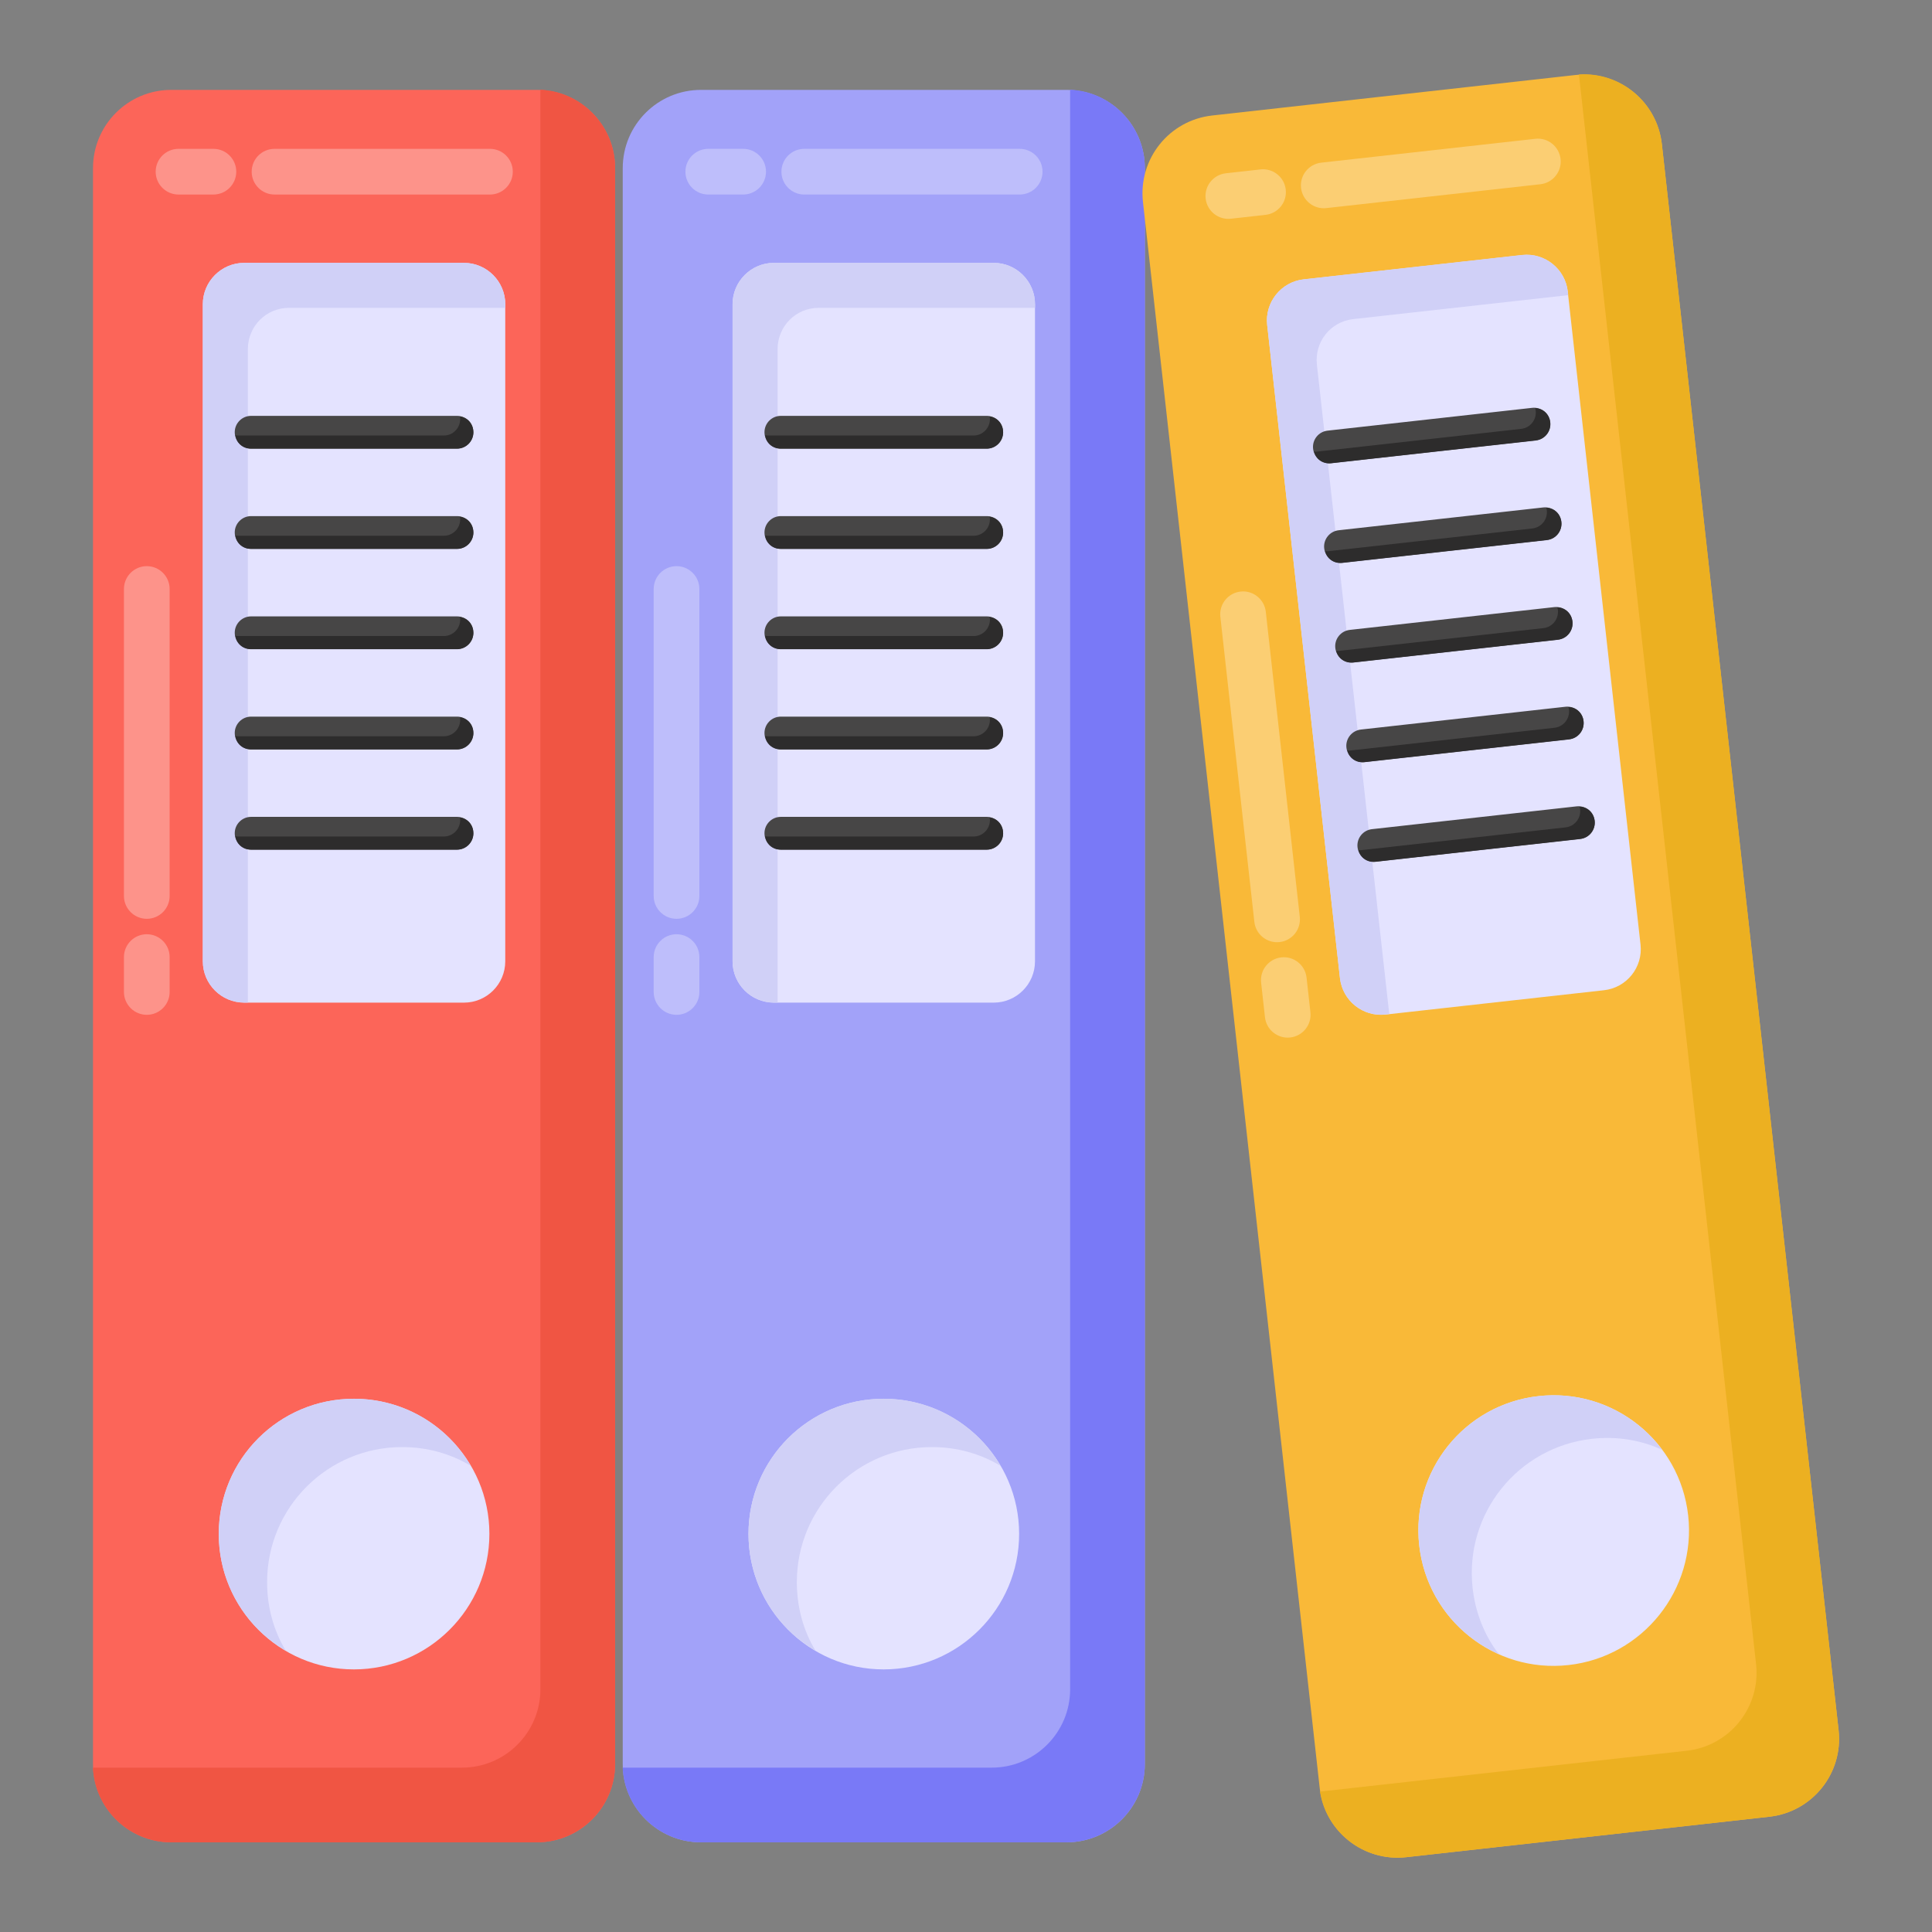 <svg id="Layer_1" enable-background="new 0 0 52 52" height="512" viewBox="0 0 52 52" width="512" xmlns="http://www.w3.org/2000/svg"><rect x="0" y="0" width="52" height="52" fill="#808080" stroke="none"/><g id="_x38_8"><g><g><g><path d="m16.555 4.526v42.953c0 1.164-.943 2.107-2.107 2.107h-9.838c-1.164 0-2.107-.943-2.107-2.107v-42.953c0-1.164.943-2.107 2.107-2.107h9.838c1.164-0 2.107.943 2.107 2.107z" fill="#fc6559"/></g></g><g><g><path d="m16.556 4.524v42.954c0 1.163-.946 2.109-2.109 2.109h-9.837c-1.133 0-2.06-.897-2.109-2.011h9.935c1.163 0 2.109-.946 2.109-2.109v-43.052c1.114.049 2.011.976 2.011 2.109z" fill="#f05543"/></g></g><g><g><path d="m13.599 25.874v-17.686c0-.614-.498-1.112-1.112-1.112h-5.915c-.614 0-1.112.498-1.112 1.112v17.686c0 .614.498 1.112 1.112 1.112h5.915c.614 0 1.112-.498 1.112-1.112z" fill="#e4e3ff"/></g></g><g><g><path d="m13.6 8.187v.099h-5.825c-.611 0-1.104.493-1.104 1.114v17.584h-.099c-.611 0-1.114-.493-1.114-1.114v-17.682c0-.611.503-1.114 1.114-1.114h5.914c.611 0 1.114.503 1.114 1.114z" fill="#d0d0f7"/></g></g><g><g><g><path d="m13.172 41.285c0 2.011-1.636 3.647-3.647 3.647s-3.637-1.636-3.637-3.647 1.626-3.637 3.637-3.637 3.647 1.626 3.647 3.637z" fill="#e4e3ff"/></g></g><g><g><path d="m12.669 39.451c-.542-.325-1.173-.503-1.843-.503-2.011 0-3.637 1.626-3.637 3.637 0 .67.177 1.311.503 1.843-1.084-.631-1.804-1.804-1.804-3.144 0-2.011 1.626-3.637 3.637-3.637 1.34 0 2.513.719 3.144 1.804z" fill="#d0d0f7"/></g></g></g><g><g><g><g><path d="m12.74 11.633c0 .243-.198.44-.44.44h-5.542c-.243 0-.44-.198-.44-.44 0-.243.198-.44.44-.44h5.542c.243 0 .44.198.44.44z" fill="#474646"/></g></g><g><g><path d="m12.742 11.633c0 .246-.197.444-.444.444h-5.539c-.227 0-.404-.158-.424-.375.02.02.049.02.069.02h5.539c.246 0 .443-.197.443-.444 0-.02 0-.049-.02-.069.217.02.375.197.375.424z" fill="#2d2c2c"/></g></g></g><g><g><g><path d="m12.74 14.331c0 .243-.198.44-.44.44h-5.542c-.243 0-.44-.198-.44-.44s.198-.44.44-.44h5.542c.243 0 .44.198.44.44z" fill="#474646"/></g></g><g><g><path d="m12.742 14.331c0 .246-.197.444-.444.444h-5.539c-.227 0-.404-.158-.424-.375.02.02.049.02.069.02h5.539c.246 0 .443-.197.443-.444 0-.02 0-.049-.02-.069.217.02.375.197.375.424z" fill="#2d2c2c"/></g></g></g><g><g><g><path d="m12.74 17.03c0 .243-.198.44-.44.44h-5.542c-.243 0-.44-.198-.44-.44 0-.243.198-.44.44-.44h5.542c.243 0.0.44.198.44.44z" fill="#474646"/></g></g><g><g><path d="m12.742 17.03c0 .246-.197.444-.444.444h-5.539c-.227 0-.404-.158-.424-.375.02.02.049.02.069.02h5.539c.246 0 .443-.197.443-.444 0-.02 0-.049-.02-.069.217.02.375.197.375.424z" fill="#2d2c2c"/></g></g></g><g><g><g><path d="m12.74 19.728c0 .243-.198.44-.44.44h-5.542c-.243 0-.44-.198-.44-.44s.198-.44.44-.44h5.542c.243 0 .44.198.44.44z" fill="#474646"/></g></g><g><g><path d="m12.742 19.728c0 .246-.197.444-.444.444h-5.539c-.227 0-.404-.158-.424-.375.02.02.049.02.069.02h5.539c.246 0 .443-.197.443-.444 0-.02 0-.049-.02-.069.217.02.375.197.375.424z" fill="#2d2c2c"/></g></g></g><g><g><g><path d="m12.74 22.426c0 .243-.198.44-.44.44h-5.542c-.243 0-.44-.198-.44-.44 0-.243.198-.44.44-.44h5.542c.243 0 .44.198.44.44z" fill="#474646"/></g></g><g><g><path d="m12.742 22.426c0 .246-.197.444-.444.444h-5.539c-.227 0-.404-.158-.424-.375.02.02.049.02.069.02h5.539c.246 0 .443-.197.443-.444 0-.02 0-.049-.02-.069.217.02.375.197.375.424z" fill="#2d2c2c"/></g></g></g></g><g><g opacity=".3"><g><g><path d="m3.336 26.699v-.939c0-.34.276-.615.615-.615s.615.276.615.615v.939c0 .34-.276.615-.615.615s-.615-.276-.615-.615z" fill="#fff"/></g></g></g><g opacity=".3"><g><g><path d="m3.336 24.115v-8.262c0-.34.276-.615.615-.615s.615.276.615.615v8.262c0 .34-.276.615-.615.615s-.615-.276-.615-.615z" fill="#fff"/></g></g></g></g><g><g opacity=".3"><g><g><path d="m4.805 4.006h.939c.34 0 .615.276.615.615 0 .34-.276.615-.615.615h-.939c-.34 0-.615-.276-.615-.615 0-.34.276-.615.615-.615z" fill="#fff"/></g></g></g><g opacity=".3"><g><g><path d="m7.389 4.006h5.798c.34 0 .615.276.615.615 0 .34-.276.615-.615.615h-5.798c-.34 0-.615-.276-.615-.615 0-.34.276-.615.615-.615z" fill="#fff"/></g></g></g></g></g><g><g><g><path d="m30.813 4.526v42.953c0 1.164-.943 2.107-2.107 2.107h-9.838c-1.164 0-2.107-.943-2.107-2.107v-42.953c0-1.164.943-2.107 2.107-2.107h9.838c1.164-0 2.107.943 2.107 2.107z" fill="#a2a2f9"/></g></g><g><g><path d="m30.814 4.524v42.954c0 1.163-.946 2.109-2.109 2.109h-9.837c-1.133 0-2.06-.897-2.109-2.011h9.935c1.163 0 2.109-.946 2.109-2.109v-43.052c1.114.049 2.011.976 2.011 2.109z" fill="#7979f7"/></g></g><g><g><path d="m27.857 25.874v-17.686c0-.614-.498-1.112-1.112-1.112h-5.915c-.614 0-1.112.498-1.112 1.112v17.686c0 .614.498 1.112 1.112 1.112h5.915c.614 0 1.112-.498 1.112-1.112z" fill="#e4e3ff"/></g></g><g><g><path d="m27.858 8.187v.099h-5.825c-.611 0-1.104.493-1.104 1.114v17.584h-.099c-.611 0-1.114-.493-1.114-1.114v-17.682c0-.611.503-1.114 1.114-1.114h5.914c.611 0 1.114.503 1.114 1.114z" fill="#d0d0f7"/></g></g><g><g><g><path d="m27.43 41.285c0 2.011-1.636 3.647-3.647 3.647s-3.637-1.636-3.637-3.647 1.626-3.637 3.637-3.637 3.647 1.626 3.647 3.637z" fill="#e4e3ff"/></g></g><g><g><path d="m26.927 39.451c-.542-.325-1.173-.503-1.843-.503-2.011 0-3.637 1.626-3.637 3.637 0 .67.177 1.311.503 1.843-1.084-.631-1.804-1.804-1.804-3.144 0-2.011 1.626-3.637 3.637-3.637 1.34 0 2.513.719 3.144 1.804z" fill="#d0d0f7"/></g></g></g><g><g><g><g><path d="m26.998 11.633c0 .243-.198.44-.44.44h-5.542c-.243 0-.44-.198-.44-.44 0-.243.198-.44.44-.44h5.542c.243 0 .44.198.44.44z" fill="#474646"/></g></g><g><g><path d="m27 11.633c0 .246-.197.444-.444.444h-5.539c-.227 0-.404-.158-.424-.375.02.02.049.02.069.02h5.539c.246 0 .443-.197.443-.444 0-.02 0-.049-.02-.069.217.02.375.197.375.424z" fill="#2d2c2c"/></g></g></g><g><g><g><path d="m26.998 14.331c0 .243-.198.44-.44.44h-5.542c-.243 0-.44-.198-.44-.44s.198-.44.44-.44h5.542c.243 0 .44.198.44.44z" fill="#474646"/></g></g><g><g><path d="m27 14.331c0 .246-.197.444-.444.444h-5.539c-.227 0-.404-.158-.424-.375.02.02.049.02.069.02h5.539c.246 0 .443-.197.443-.444 0-.02 0-.049-.02-.069.217.02.375.197.375.424z" fill="#2d2c2c"/></g></g></g><g><g><g><path d="m26.998 17.03c0 .243-.198.44-.44.44h-5.542c-.243 0-.44-.198-.44-.44 0-.243.198-.44.44-.44h5.542c.243 0.0.44.198.44.44z" fill="#474646"/></g></g><g><g><path d="m27 17.03c0 .246-.197.444-.444.444h-5.539c-.227 0-.404-.158-.424-.375.02.02.049.02.069.02h5.539c.246 0 .443-.197.443-.444 0-.02 0-.049-.02-.069.217.02.375.197.375.424z" fill="#2d2c2c"/></g></g></g><g><g><g><path d="m26.998 19.728c0 .243-.198.44-.44.44h-5.542c-.243 0-.44-.198-.44-.44s.198-.44.44-.44h5.542c.243 0 .44.198.44.44z" fill="#474646"/></g></g><g><g><path d="m27 19.728c0 .246-.197.444-.444.444h-5.539c-.227 0-.404-.158-.424-.375.02.02.049.02.069.02h5.539c.246 0 .443-.197.443-.444 0-.02 0-.049-.02-.069.217.02.375.197.375.424z" fill="#2d2c2c"/></g></g></g><g><g><g><path d="m26.998 22.426c0 .243-.198.44-.44.44h-5.542c-.243 0-.44-.198-.44-.44 0-.243.198-.44.44-.44h5.542c.243 0 .44.198.44.44z" fill="#474646"/></g></g><g><g><path d="m27 22.426c0 .246-.197.444-.444.444h-5.539c-.227 0-.404-.158-.424-.375.02.02.049.02.069.02h5.539c.246 0 .443-.197.443-.444 0-.02 0-.049-.02-.069.217.02.375.197.375.424z" fill="#2d2c2c"/></g></g></g></g><g><g opacity=".3"><g><g><path d="m17.594 26.699v-.939c0-.34.276-.615.615-.615.34 0 .615.276.615.615v.939c0 .34-.276.615-.615.615-.34 0-.615-.276-.615-.615z" fill="#fff"/></g></g></g><g opacity=".3"><g><g><path d="m17.594 24.115v-8.262c0-.34.276-.615.615-.615.34 0 .615.276.615.615v8.262c0 .34-.276.615-.615.615-.34 0-.615-.276-.615-.615z" fill="#fff"/></g></g></g></g><g><g opacity=".3"><g><g><path d="m19.063 4.006h.939c.34 0 .615.276.615.615 0 .34-.276.615-.615.615h-.939c-.34 0-.615-.276-.615-.615 0-.34.276-.615.615-.615z" fill="#fff"/></g></g></g><g opacity=".3"><g><g><path d="m21.647 4.006h5.798c.34 0 .615.276.615.615 0 .34-.276.615-.615.615h-5.798c-.34 0-.615-.276-.615-.615 0-.34.276-.615.615-.615z" fill="#fff"/></g></g></g></g></g><g><g><g><path d="m44.729 3.88 4.757 42.689c.129 1.157-.704 2.199-1.861 2.328l-9.777 1.09c-1.157.129-2.199-.704-2.328-1.861l-4.757-42.689c-.129-1.157.704-2.199 1.861-2.328l9.777-1.09c1.157-.129 2.199.704 2.328 1.861z" fill="#f9b938"/></g></g><g><g><path d="m44.729 3.878 4.757 42.689c.129 1.156-.707 2.201-1.863 2.33l-9.776 1.089c-1.127.126-2.147-.663-2.319-1.765l9.874-1.1c1.156-.129 1.991-1.174 1.863-2.33l-4.768-42.787c1.112-.074 2.106.747 2.232 1.874z" fill="#ecb021"/></g></g><g><g><path d="m44.155 25.424-1.959-17.577c-.068-.61-.618-1.05-1.228-.982l-5.879.655c-.61.068-1.05.618-.982 1.228l1.959 17.577c.068.61.618 1.05 1.228.982l5.879-.655c.61-.068 1.05-.618.982-1.228z" fill="#e4e3ff"/></g></g><g><g><path d="m42.197 7.846.011.098-5.789.645c-.607.068-1.043.612-.974 1.229l1.947 17.475-.098.011c-.607.068-1.162-.366-1.23-.984l-1.958-17.573c-.068-.607.376-1.163.984-1.23l5.877-.655c.607-.068 1.162.376 1.23.984z" fill="#d0d0f7"/></g></g><g><g><g><path d="m45.437 40.787c.223 1.998-1.222 3.806-3.22 4.028-1.998.223-3.796-1.223-4.019-3.222-.223-1.998 1.213-3.795 3.212-4.017 1.998-.223 3.804 1.212 4.027 3.211z" fill="#e4e3ff"/></g></g><g><g><path d="m44.735 39.021c-.575-.263-1.221-.37-1.887-.295-1.998.223-3.435 2.019-3.212 4.017.074.666.322 1.283.704 1.776-1.147-.507-1.992-1.593-2.141-2.925-.223-1.998 1.213-3.795 3.212-4.017 1.332-.148 2.577.437 3.325 1.444z" fill="#d0d0f7"/></g></g></g><g><g><g><g><path d="m41.724 11.366c.027.241-.148.459-.389.486l-5.507.614c-.241.027-.459-.148-.486-.389-.027-.241.148-.459.389-.486l5.507-.614c.241-.027.459.148.486.389z" fill="#474646"/></g></g><g><g><path d="m41.726 11.366c.027.245-.147.463-.392.49l-5.505.613c-.225.025-.419-.112-.463-.325.022.017.051.014.071.012l5.505-.613c.245-.027.419-.245.392-.49-.002-.02-.005-.049-.027-.066.218-.004.394.154.419.38z" fill="#2d2c2c"/></g></g></g><g><g><g><path d="m42.023 14.047c.027.241-.148.459-.389.486l-5.507.614c-.241.027-.459-.148-.486-.389-.027-.241.148-.459.389-.486l5.507-.614c.241-.027.459.148.486.389z" fill="#474646"/></g></g><g><g><path d="m42.025 14.047c.027.245-.147.463-.392.49l-5.505.613c-.225.025-.419-.112-.463-.325.022.017.051.014.071.012l5.505-.613c.245-.027.419-.245.392-.49-.002-.02-.005-.049-.027-.066.218-.004.394.154.419.38z" fill="#2d2c2c"/></g></g></g><g><g><g><path d="m42.322 16.729c.027.241-.148.459-.389.486l-5.507.614c-.241.027-.459-.148-.486-.389-.027-.241.148-.459.389-.486l5.507-.614c.241-.027.459.148.486.389z" fill="#474646"/></g></g><g><g><path d="m42.323 16.729c.027.245-.147.463-.392.49l-5.505.613c-.225.025-.419-.112-.463-.325.022.017.051.014.071.012l5.505-.613c.245-.027.419-.245.392-.49-.002-.02-.005-.049-.027-.066.218-.004.394.154.419.38z" fill="#2d2c2c"/></g></g></g><g><g><g><path d="m42.621 19.411c.027.241-.148.459-.389.486l-5.507.614c-.241.027-.459-.148-.486-.389-.027-.241.148-.459.389-.486l5.507-.614c.241-.027.459.148.486.389z" fill="#474646"/></g></g><g><g><path d="m42.622 19.411c.027.245-.147.463-.392.49l-5.505.613c-.225.025-.419-.112-.463-.325.022.017.051.014.071.012l5.505-.613c.245-.027.419-.245.392-.49-.002-.02-.005-.049-.027-.066.218-.004.394.154.419.38z" fill="#2d2c2c"/></g></g></g><g><g><g><path d="m42.92 22.092c.027.241-.148.459-.389.486l-5.507.614c-.241.027-.459-.148-.486-.389-.027-.241.148-.459.389-.486l5.507-.614c.241-.027.459.148.486.389z" fill="#474646"/></g></g><g><g><path d="m42.921 22.092c.027.245-.147.463-.392.49l-5.505.613c-.225.025-.419-.112-.463-.325.022.017.051.014.071.012l5.505-.613c.245-.027.419-.245.392-.49-.002-.02-.005-.049-.027-.066.218-.004.394.154.419.38z" fill="#2d2c2c"/></g></g></g></g><g><g opacity=".3"><g><g><path d="m34.047 27.381-.104-.933c-.038-.338.206-.642.543-.68s.642.206.68.543l.104.933c.038.338-.206.642-.543.68s-.642-.206-.68-.543z" fill="#fff"/></g></g></g><g opacity=".3"><g><g><path d="m33.761 24.813-.915-8.211c-.038-.338.206-.642.543-.68s.642.206.68.543l.915 8.211c.038.338-.206.642-.543.68-.338.038-.642-.206-.68-.543z" fill="#fff"/></g></g></g></g><g><g opacity=".3"><g><g><path d="m32.993 4.664.933-.104c.338-.038.642.206.68.543.038.338-.206.642-.543.68l-.933.104c-.338.038-.642-.206-.68-.543s.206-.642.543-.68z" fill="#fff"/></g></g></g><g opacity=".3"><g><g><path d="m35.561 4.378 5.762-.642c.338-.038.642.206.68.543.038.338-.206.642-.543.68l-5.762.642c-.338.038-.642-.206-.68-.543-.038-.338.206-.642.543-.68z" fill="#fff"/></g></g></g></g></g></g></svg>